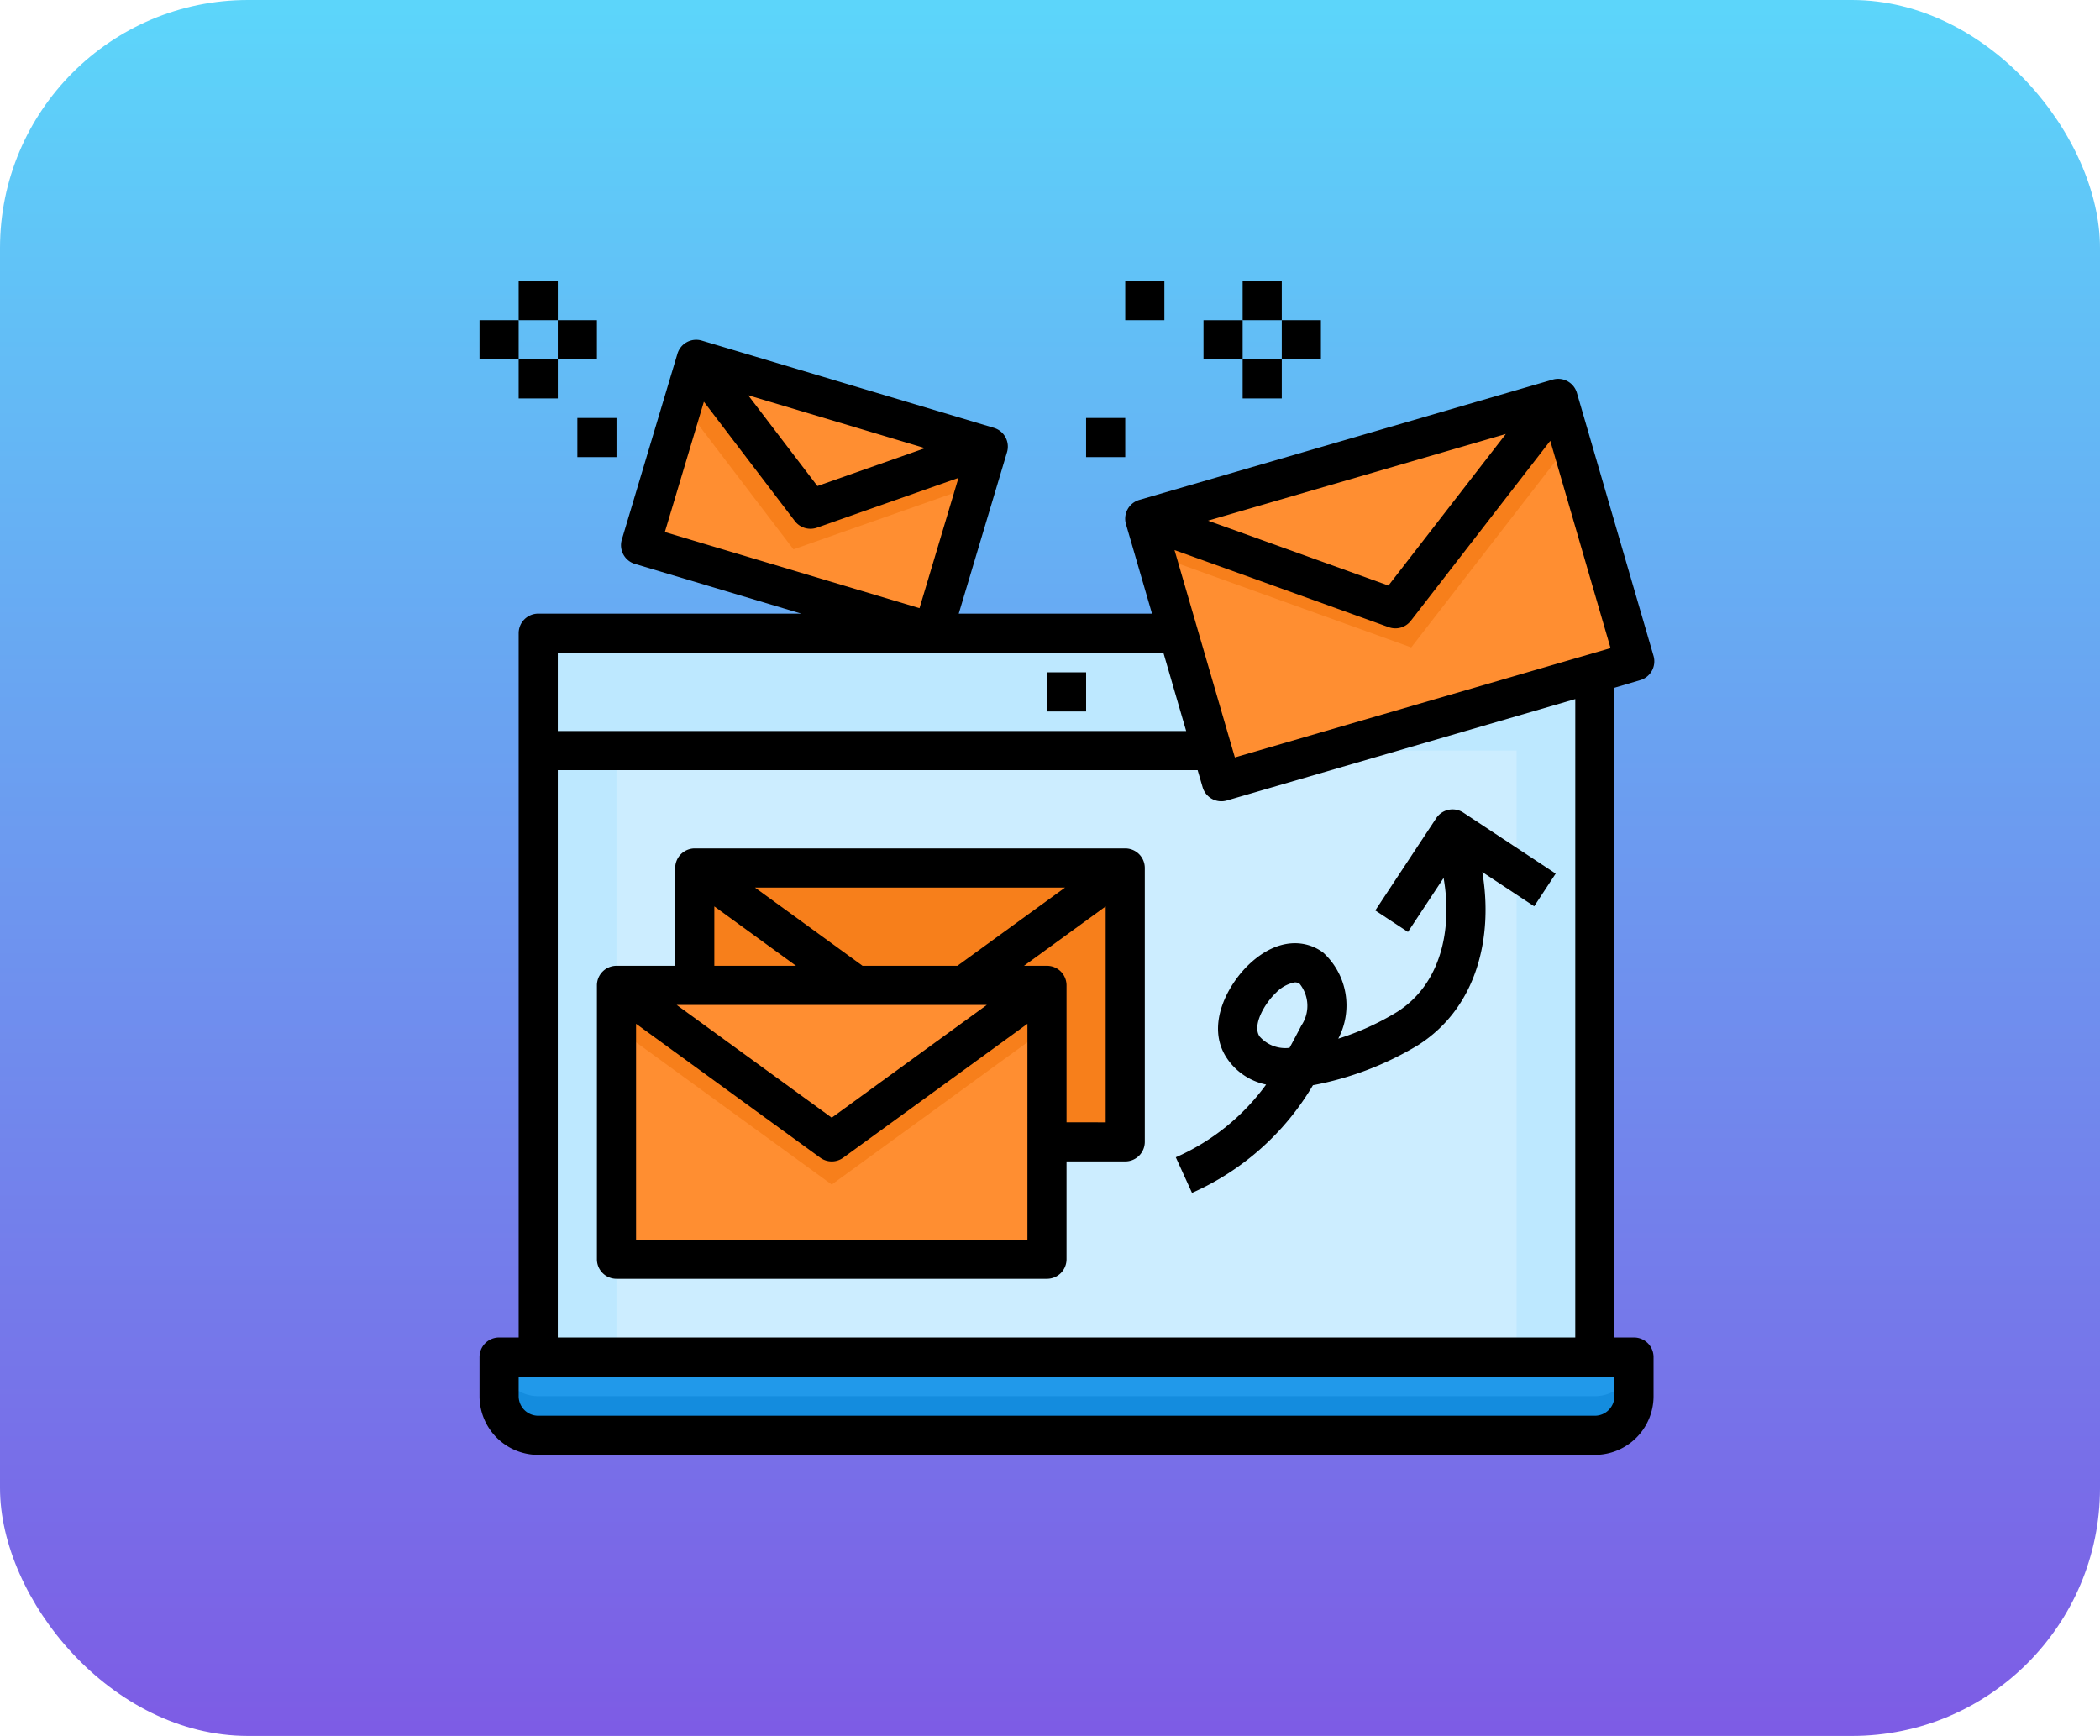 <svg id="Grupo_1093393" data-name="Grupo 1093393" xmlns="http://www.w3.org/2000/svg" xmlns:xlink="http://www.w3.org/1999/xlink" width="127" height="105" viewBox="0 0 127 105">
  <defs>
    <linearGradient id="linear-gradient" x1="0.5" x2="0.5" y2="1" gradientUnits="objectBoundingBox">
      <stop offset="0" stop-color="#5cd5fa"/>
      <stop offset="1" stop-color="#7d5ce5"/>
    </linearGradient>
  </defs>
  <rect id="Rectángulo_386896" data-name="Rectángulo 386896" width="127" height="105" rx="15" fill="url(#linear-gradient)"/>
  <g id="correo-de-propaganda" transform="translate(29 17)">
    <path id="Trazado_835459" data-name="Trazado 835459" d="M5.367,61.733h63.9a2.367,2.367,0,0,0,2.367-2.367V57H3v2.367A2.367,2.367,0,0,0,5.367,61.733Z" transform="translate(-1.817 8.083)" fill="#2199ea"/>
    <path id="Trazado_835460" data-name="Trazado 835460" d="M69.267,59.367H5.367A2.367,2.367,0,0,1,3,57v2.367a2.367,2.367,0,0,0,2.367,2.367h63.9a2.367,2.367,0,0,0,2.367-2.367V57A2.367,2.367,0,0,1,69.267,59.367Z" transform="translate(-1.817 8.083)" fill="#148cde"/>
    <path id="Trazado_835461" data-name="Trazado 835461" d="M5,20H68.9V63.783H5Z" transform="translate(-1.45 1.3)" fill="#ccedff"/>
    <path id="Trazado_835462" data-name="Trazado 835462" d="M5,20V63.783H9.733V27.1H64.167V63.783H68.9V20Z" transform="translate(-1.45 1.3)" fill="#bde8ff"/>
    <path id="Trazado_835463" data-name="Trazado 835463" d="M29.271,39.1,39.033,32H13l9.762,7.1L13,32v7.1Z" transform="translate(0.017 3.5)" fill="#f77f1b"/>
    <path id="Trazado_835464" data-name="Trazado 835464" d="M31.779,39.1v9.467h4.733V32L26.75,39.1Z" transform="translate(2.538 3.5)" fill="#f77f1b"/>
    <g id="Grupo_1093392" data-name="Grupo 1093392" transform="translate(8.283 4.733)">
      <path id="Trazado_835465" data-name="Trazado 835465" d="M35.033,38H9l13.017,9.467Z" transform="translate(-9 -0.133)" fill="#ff8e31"/>
      <path id="Trazado_835466" data-name="Trazado 835466" d="M22.017,47.467,9,38V54.567H35.033V38Z" transform="translate(-9 -0.133)" fill="#ff8e31"/>
      <path id="Trazado_835467" data-name="Trazado 835467" d="M61,8,51.143,20.726,36,15.272,40.081,29.3l.547,1.879,25-7.272Z" transform="translate(-4.05 -5.633)" fill="#ff8e31"/>
      <path id="Trazado_835468" data-name="Trazado 835468" d="M61,8,36,15.272l15.143,5.454Z" transform="translate(-4.05 -5.633)" fill="#ff8e31"/>
      <path id="Trazado_835469" data-name="Trazado 835469" d="M13.593,6,10.231,17.242,27.9,22.524l3.362-11.242L20.5,15.064Z" transform="translate(-8.774 -6)" fill="#ff8e31"/>
      <path id="Trazado_835470" data-name="Trazado 835470" d="M19.984,15.064l10.753-3.782L13.072,6Z" transform="translate(-8.253 -6)" fill="#ff8e31"/>
    </g>
    <path id="Trazado_835471" data-name="Trazado 835471" d="M9,38v2.582l13.017,9.467,13.017-9.467V38L22.017,47.467Z" transform="translate(-0.717 4.6)" fill="#f77f1b"/>
    <path id="Trazado_835472" data-name="Trazado 835472" d="M61.755,10.608,61,8,51.143,20.726,36,15.272l.645,2.218L52.113,23.06Z" transform="translate(4.233 -0.9)" fill="#f77f1b"/>
    <path id="Trazado_835473" data-name="Trazado 835473" d="M19.08,17.494l11.091-3.9.691-2.31L20.11,15.064,13.2,6l-.812,2.715Z" transform="translate(-0.096 -1.267)" fill="#f77f1b"/>
    <path id="Trazado_835474" data-name="Trazado 835474" d="M31,22h2.367v2.367H31Z" transform="translate(3.317 1.667)"/>
    <path id="Trazado_835475" data-name="Trazado 835475" d="M40.662,44.038a3.769,3.769,0,0,0,2.384,1.611,13.414,13.414,0,0,1-5.462,4.4l.98,2.154a16.021,16.021,0,0,0,7.314-6.514,19.039,19.039,0,0,0,6.349-2.419c3.635-2.308,4.55-6.644,3.893-10.475l3.138,2.071,1.3-1.976L54.973,29.2a1.183,1.183,0,0,0-1.639.336l-3.686,5.583,1.975,1.3,2.156-3.265c.531,3.019-.109,6.39-2.82,8.108a16.239,16.239,0,0,1-3.55,1.612,4.325,4.325,0,0,0-.912-5.207c-1-.753-2.7-.963-4.471.7-1.266,1.19-2.676,3.683-1.364,5.672Zm2.986-3.946a2.118,2.118,0,0,1,1.135-.624.473.473,0,0,1,.295.093,2.13,2.13,0,0,1,.1,2.516c-.237.456-.473.906-.717,1.351a2.063,2.063,0,0,1-1.813-.693c-.453-.674.306-1.99,1-2.644Z" transform="translate(4.524 2.951)"/>
    <path id="Trazado_835476" data-name="Trazado 835476" d="M39.95,31H13.917a1.183,1.183,0,0,0-1.183,1.183V38.1H9.183A1.183,1.183,0,0,0,8,39.283V55.85a1.183,1.183,0,0,0,1.183,1.183H35.217A1.183,1.183,0,0,0,36.4,55.85V49.933h3.55a1.183,1.183,0,0,0,1.183-1.183V32.183A1.183,1.183,0,0,0,39.95,31Zm-8.372,9.467L22.2,47.287l-9.378-6.821ZM24.064,38.1l-6.508-4.733H36.311L29.8,38.1ZM15.1,34.507,20.04,38.1H15.1ZM10.367,54.667V41.607l11.138,8.1a1.183,1.183,0,0,0,1.392,0l11.138-8.1V54.667Zm26.033-7.1V39.283A1.183,1.183,0,0,0,35.217,38.1h-1.39l4.94-3.593V47.567Z" transform="translate(-0.9 3.317)"/>
    <path id="Trazado_835477" data-name="Trazado 835477" d="M72.188,25.59A1.183,1.183,0,0,0,73,24.126L68.367,8.22A1.181,1.181,0,0,0,66.9,7.412l-25,7.275a1.183,1.183,0,0,0-.806,1.466l1.575,5.414H30.981L33.9,11.8a1.183,1.183,0,0,0-.794-1.472L15.44,5.05a1.183,1.183,0,0,0-1.472.8L10.606,17.087a1.183,1.183,0,0,0,.794,1.472l10.06,3.008H5.55A1.183,1.183,0,0,0,4.367,22.75v42.6H3.183A1.183,1.183,0,0,0,2,66.533V68.9a3.55,3.55,0,0,0,3.55,3.55h63.9A3.55,3.55,0,0,0,73,68.9V66.533a1.183,1.183,0,0,0-1.183-1.183H70.633v-39.3ZM28.941,11.557l-6.508,2.29L18.248,8.359ZM15.569,8.749l5.5,7.218a1.189,1.189,0,0,0,1.335.4l8.56-3.012-2.356,7.881-15.4-4.606ZM70.4,23.652l-22.72,6.611L44.03,17.72l12.956,4.666A1.183,1.183,0,0,0,58.322,22l8.432-10.887ZM46.058,15.942,64.067,10.7l-7.1,9.167Zm-2.7,7.991,1.377,4.733H6.733V23.933ZM70.633,68.9a1.183,1.183,0,0,1-1.183,1.183H5.55A1.183,1.183,0,0,1,4.367,68.9V67.717H70.633Zm-2.367-3.55H6.733V31.033H45.428l.3,1.026a1.178,1.178,0,0,0,1.136.856,1.166,1.166,0,0,0,.33-.047l21.073-6.134Z" transform="translate(-2 -1.45)"/>
    <path id="Trazado_835478" data-name="Trazado 835478" d="M4,2H6.367V4.367H4Z" transform="translate(-1.633 -2)"/>
    <path id="Trazado_835479" data-name="Trazado 835479" d="M6,4H8.367V6.367H6Z" transform="translate(-1.267 -1.633)"/>
    <path id="Trazado_835480" data-name="Trazado 835480" d="M4,6H6.367V8.367H4Z" transform="translate(-1.633 -1.267)"/>
    <path id="Trazado_835481" data-name="Trazado 835481" d="M2,4H4.367V6.367H2Z" transform="translate(-2 -1.633)"/>
    <path id="Trazado_835482" data-name="Trazado 835482" d="M7,9H9.367v2.367H7Z" transform="translate(-1.083 -0.717)"/>
    <path id="Trazado_835483" data-name="Trazado 835483" d="M41,2h2.367V4.367H41Z" transform="translate(5.15 -2)"/>
    <path id="Trazado_835484" data-name="Trazado 835484" d="M39,4h2.367V6.367H39Z" transform="translate(4.783 -1.633)"/>
    <path id="Trazado_835485" data-name="Trazado 835485" d="M43,4h2.367V6.367H43Z" transform="translate(5.517 -1.633)"/>
    <path id="Trazado_835486" data-name="Trazado 835486" d="M41,6h2.367V8.367H41Z" transform="translate(5.15 -1.267)"/>
    <path id="Trazado_835487" data-name="Trazado 835487" d="M35,2h2.367V4.367H35Z" transform="translate(4.05 -2)"/>
    <path id="Trazado_835488" data-name="Trazado 835488" d="M33,9h2.367v2.367H33Z" transform="translate(3.683 -0.717)"/>
  </g>
</svg>
